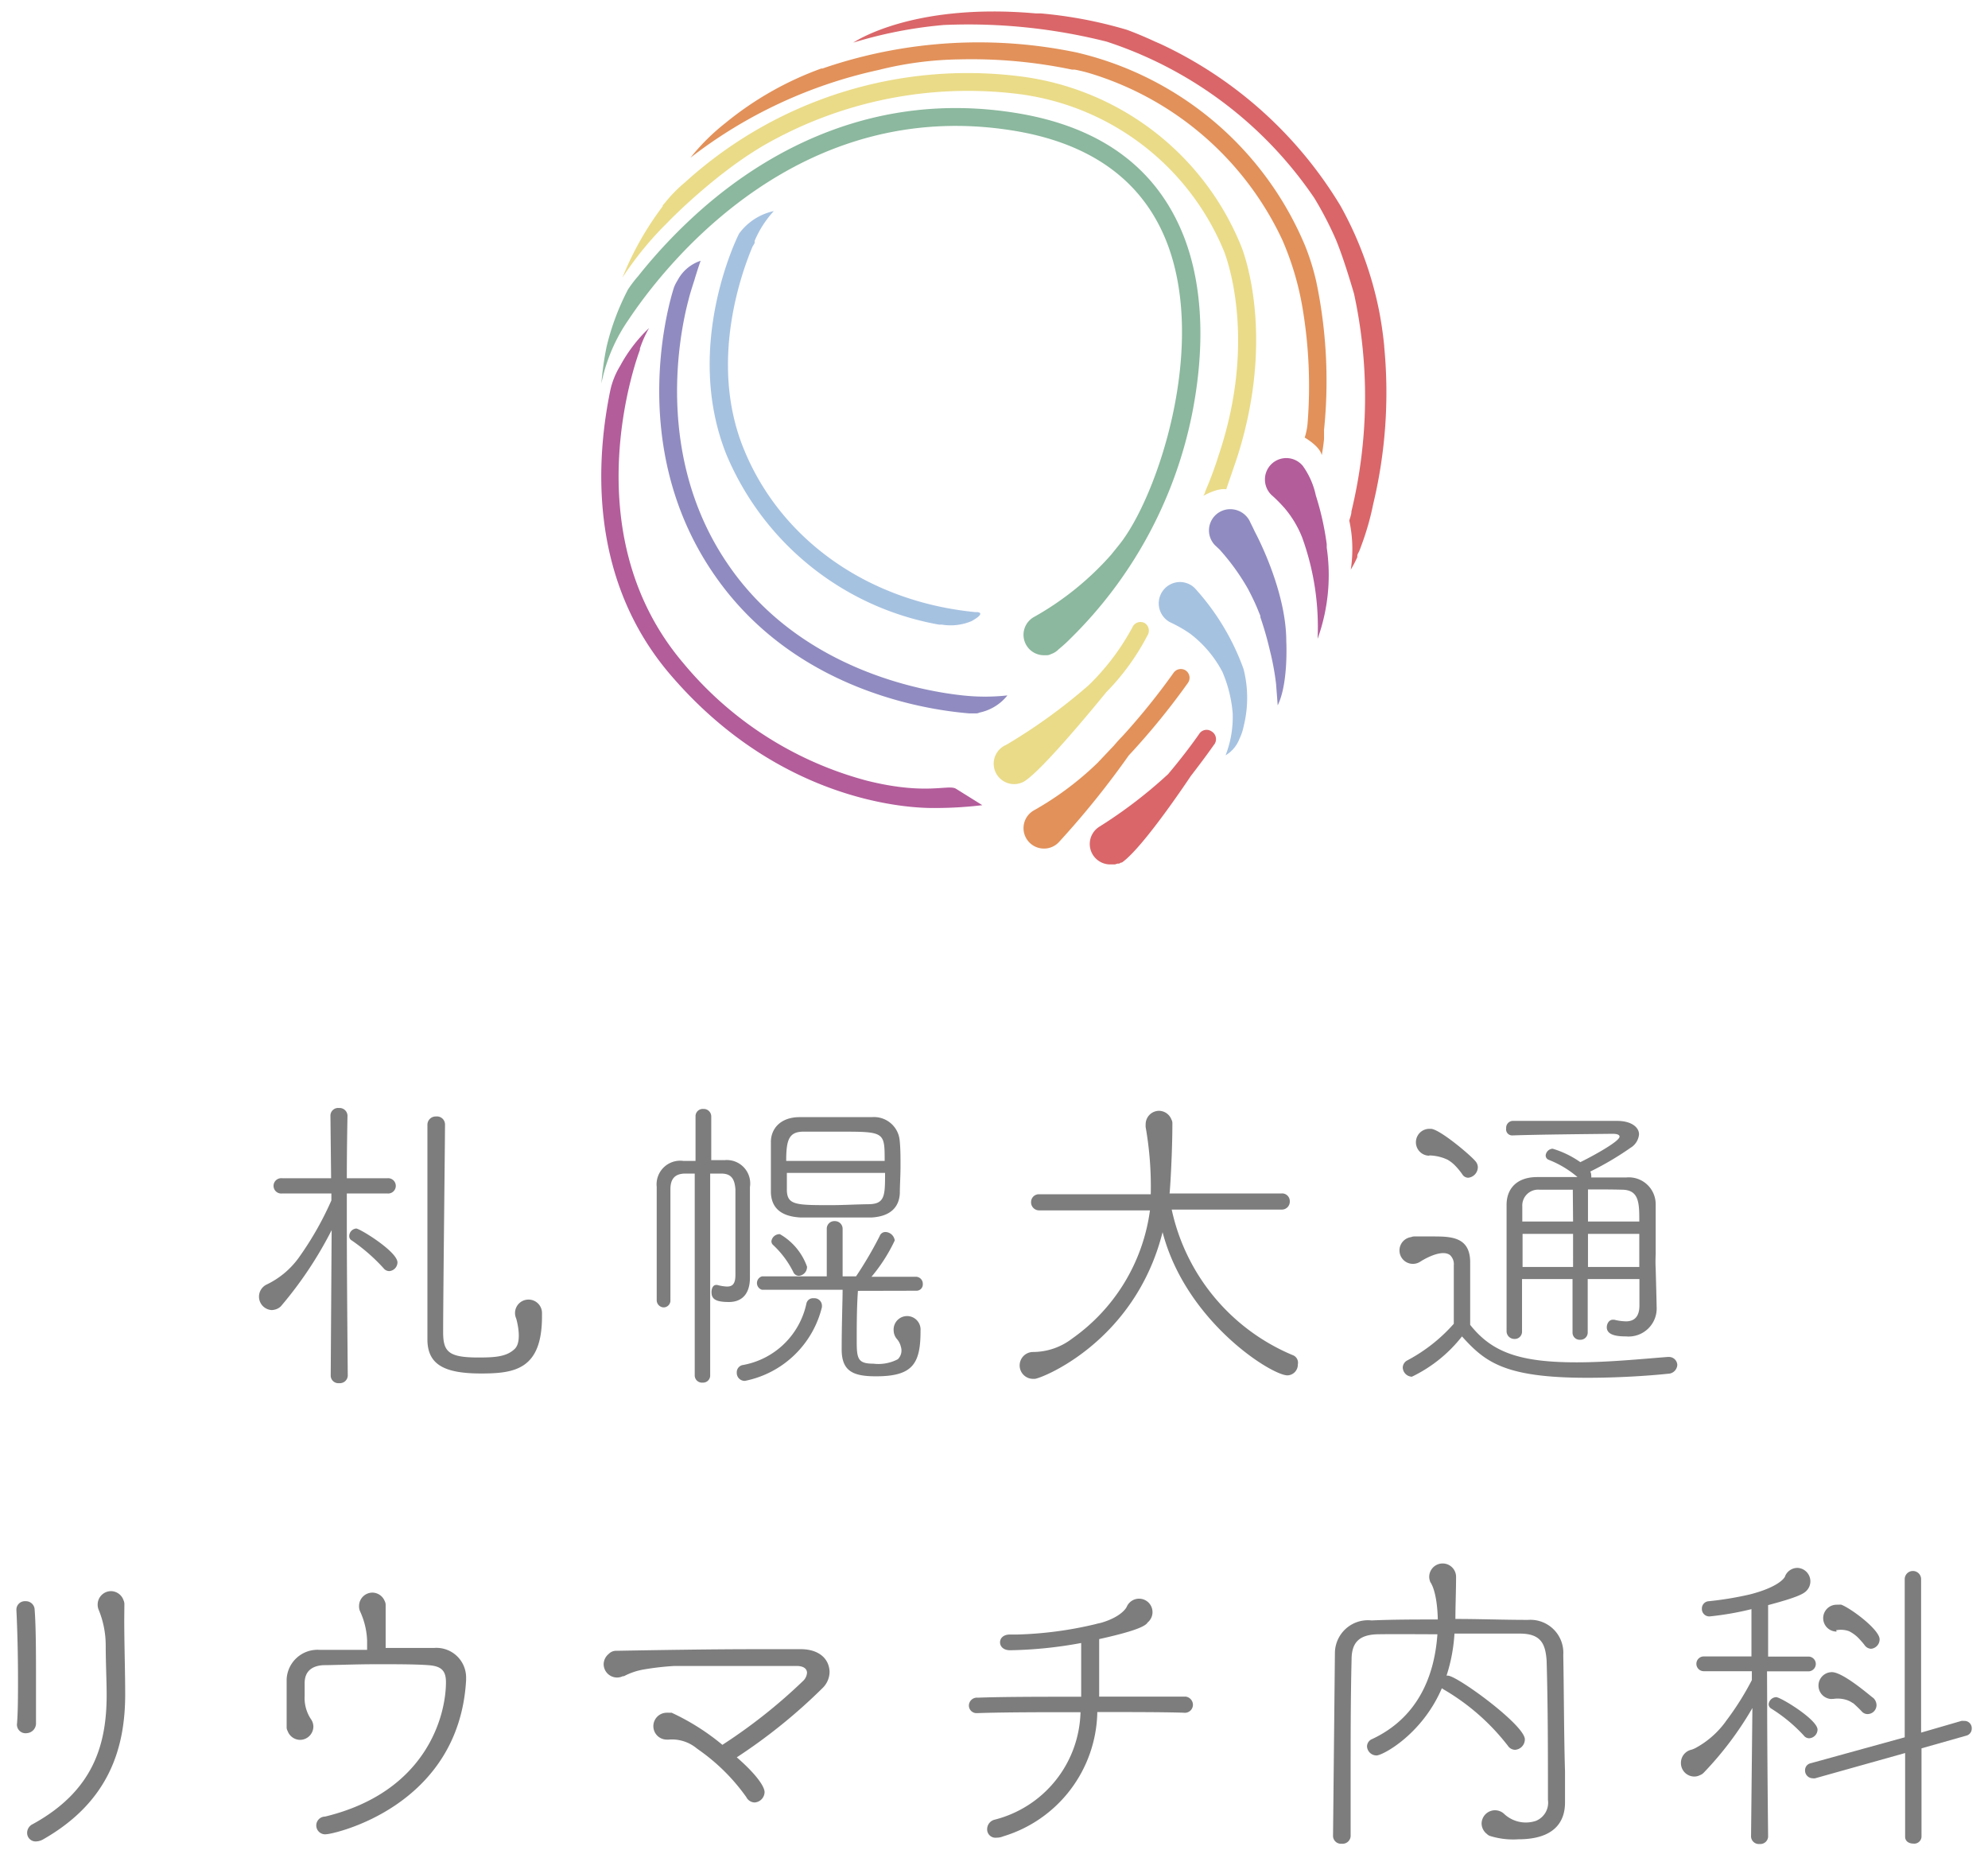 <svg id="bg" xmlns="http://www.w3.org/2000/svg" viewBox="0 0 148 138"><defs><style>.cls-1{fill:#a6c2e1;}.cls-2{fill:#908cc1;}.cls-3{fill:#b35d9b;}.cls-4{fill:#eadb88;}.cls-5{fill:#e2915a;}.cls-6{fill:#da6669;}.cls-7{fill:#8bb89e;}.cls-8{fill:#7d7d7d;}</style></defs><title>logo_02</title><path class="cls-1" d="M56.18,18.09l0-.08,0-.08a7.62,7.62,0,0,1,1.43-2.22,4.35,4.35,0,0,0-2.53,1.6h0a.83.83,0,0,0-.08.12c-.17.34-4.13,8.43-.91,16.43A21.18,21.18,0,0,0,69.9,46.49h0l.21,0a4,4,0,0,0,2.22-.26c.91-.51.66-.64.45-.67h-.16c-8-.77-14.55-5.41-17.28-12.22-2.63-6.54,0-13.36.69-15A2.64,2.64,0,0,0,56.18,18.09Z"/><path class="cls-2" d="M51.69,20.87h0c.24-.82.47-1.46.47-1.46a3,3,0,0,0-1.72,1.46h0a3.27,3.27,0,0,0-.25.48h0c-.16.47-3.82,11.72,3.07,21.55,6.19,8.85,16.51,10,18.91,10.2h0l.48,0h0a.55.55,0,0,0,.26-.06A3.59,3.59,0,0,0,75,51.76a15.26,15.26,0,0,1-3.33,0c-3-.32-12-1.9-17.36-9.59-5.68-8.12-3.67-17.54-3.05-19.86C51.38,21.8,51.69,20.87,51.69,20.87Z"/><path class="cls-3" d="M64.55,58.11a26.62,26.62,0,0,1-13.71-8.79c-8.35-9.86-3.25-23.15-3.2-23.28l0-.1a8.41,8.41,0,0,1,.68-1.52,11.17,11.17,0,0,0-2.15,2.81h0a5.89,5.89,0,0,0-.73,1.8c-1,4.84-1.77,13.83,4.4,21.11,8,9.41,17.49,10,19.57,10h.4a29.56,29.56,0,0,0,3.32-.21l-1.94-1.21C70.64,58.34,69,59.22,64.55,58.11Z"/><path class="cls-4" d="M85.17,46.35a.66.66,0,0,0-.87.35A17.69,17.69,0,0,1,81.05,51a41.38,41.38,0,0,1-6.14,4.44h0a1.52,1.52,0,1,0,1.27,2.76l0,0c1.36-.72,6.17-6.67,6.17-6.67h0a17.54,17.54,0,0,0,3.13-4.34A.66.66,0,0,0,85.17,46.35Z"/><path class="cls-5" d="M88.28,49.91a.66.66,0,0,0-.92.18,50.35,50.35,0,0,1-3.82,4.73q-.27.27-.6.66l-1.23,1.3A23.08,23.08,0,0,1,77,60.3h0a1.52,1.52,0,0,0,.73,2.86,1.51,1.51,0,0,0,1.11-.49h0a64.53,64.53,0,0,0,5.19-6.44h0a53.33,53.33,0,0,0,4.4-5.39A.66.66,0,0,0,88.28,49.91Z"/><path class="cls-6" d="M90.2,54.44a.65.65,0,0,0-.92.18s-.9,1.32-2.32,3a34.68,34.68,0,0,1-5.13,3.92h0a1.52,1.52,0,0,0,.83,2.8H83l.19-.06.12,0,0,0,.15-.08.06,0c1.6-1.11,5.13-6.44,5.13-6.44h0c1-1.29,1.64-2.2,1.7-2.29A.67.67,0,0,0,90.2,54.44Z"/><path class="cls-3" d="M98.77,40.76c0-.1,0-.19,0-.26a21.06,21.06,0,0,0-.81-3.62h0A5.89,5.89,0,0,0,97,34.69a1.59,1.59,0,0,0-2.83,1,1.6,1.6,0,0,0,.6,1.25h0a11.06,11.06,0,0,1,.8.81h0l.08.09A7.82,7.82,0,0,1,96.94,40a19.56,19.56,0,0,1,1.15,7.55A14,14,0,0,0,98.77,40.76Z"/><path class="cls-2" d="M95.76,47.73c0-3.86-2.34-8.15-2.34-8.15h0c-.11-.24-.22-.46-.33-.68a1.62,1.62,0,0,0-1.48-1,1.58,1.58,0,0,0-1.16,2.68v0l.34.32a16.68,16.68,0,0,1,2.1,2.9c.08.15.27.51.5,1h0c.11.24.22.49.32.75l.12.29,0,.1a24.86,24.86,0,0,1,.71,2.48A19.54,19.54,0,0,1,95,50.92h0l.12,1.58C95.93,50.87,95.76,47.73,95.76,47.73Z"/><path class="cls-1" d="M92.58,49.8a17.93,17.93,0,0,0-3.61-6h0a1.57,1.57,0,0,0-1.14-.48,1.59,1.59,0,0,0-.71,3h0a9.76,9.76,0,0,1,1.5.86A8.58,8.58,0,0,1,91,50a9.8,9.8,0,0,1,.77,3.1,7.88,7.88,0,0,1-.53,3.12A2.45,2.45,0,0,0,92.27,55h0a4.18,4.18,0,0,0,.33-1A8.69,8.69,0,0,0,92.58,49.8Z"/><path class="cls-6" d="M103.05,25.81v-.06c-.08-.82-.2-1.66-.36-2.51a26.8,26.8,0,0,0-2.89-7.91A30.88,30.88,0,0,0,86.37,3.26L86,3.1c-.82-.38-1.53-.67-2.1-.88A32.45,32.45,0,0,0,77.5,1l-.37,0c-9.28-.83-13.6,2.17-13.6,2.17a32.51,32.51,0,0,1,6.73-1.31A42.11,42.11,0,0,1,82.39,3.1,29.9,29.9,0,0,1,97.84,14.73a26,26,0,0,1,1.62,3.12c.64,1.56,1.26,3.75,1.34,4a36.23,36.23,0,0,1-.19,16.21c0,.23-.1.46-.16.69a10,10,0,0,1,.11,3.65,8,8,0,0,0,.49-.94h0a.55.55,0,0,1,0-.1c0-.12.11-.25.16-.39h0v0c.06-.14.11-.29.17-.45h0a20.13,20.13,0,0,0,.85-3A35.6,35.6,0,0,0,103.05,25.81Z"/><path class="cls-4" d="M92.38,18.27A20.5,20.5,0,0,0,76,5.69,31.27,31.27,0,0,0,51,13.57h0a10.36,10.36,0,0,0-1.5,1.53c-.1.11-.15.18-.16.18a.25.25,0,0,0,0,.07,22.94,22.94,0,0,0-3,5.31,24.62,24.62,0,0,1,3.38-4.12h0l.14-.15,0,0h0a44.16,44.16,0,0,1,3.92-3.46l.07-.05a28.69,28.69,0,0,1,2.91-2A30.52,30.52,0,0,1,75.85,7,19.15,19.15,0,0,1,91.16,18.79c0,.06,2.55,6.24-.44,15.11a0,0,0,0,0,0,0,27.05,27.05,0,0,1-1,2.69h0c0,.11-.09.21-.13.31,1.19-.64,1.7-.48,1.7-.48l.59-1.72v0h0c.13-.38.24-.71.3-.9h0v0h0C95,24.73,92.5,18.54,92.38,18.27Z"/><path class="cls-5" d="M98,21a17.54,17.54,0,0,0-.84-2.71A24.47,24.47,0,0,0,80.17,3.91,35.72,35.72,0,0,0,61.52,5h0l-.29.1-.09,0A24.27,24.27,0,0,0,54,9.16h0a15.88,15.88,0,0,0-2.6,2.58,35,35,0,0,1,14-6.53h0a26,26,0,0,1,6-.79h0a36.61,36.61,0,0,1,8.4.76l.2,0a11.16,11.16,0,0,1,1.15.28h0A23.26,23.26,0,0,1,95.47,17.87a21.67,21.67,0,0,1,1.49,5,35,35,0,0,1,.38,8.7,4.78,4.78,0,0,1-.21,1s1.12.63,1.27,1.31c0,0,.1-.51.17-1.19h0l0-.31c0-.1,0-.2,0-.3V32h0A36,36,0,0,0,98,21Z"/><path class="cls-7" d="M88.14,17.62c-2-5.11-6.2-8.21-12.56-9.22-10.52-1.68-18.39,2.89-23.14,7a39,39,0,0,0-4.93,5.15,9.28,9.28,0,0,0-.76,1h0a18.49,18.49,0,0,0-1.59,4.25,22.93,22.93,0,0,0-.39,2.75,12.72,12.72,0,0,1,2-4.72c3-4.51,12.83-16.63,28.59-14.12,5.86.93,9.74,3.75,11.53,8.39,3,7.84-.75,18.92-3.55,22.42l-.62.77A22,22,0,0,1,77,45.91h0a1.52,1.52,0,0,0,.73,2.86l.21,0h0a.65.65,0,0,0,.29-.08,1.45,1.45,0,0,0,.59-.37,11,11,0,0,0,.91-.83,32.35,32.35,0,0,0,9-16.6v0C89.6,26.57,89.73,21.73,88.14,17.62Z"/><path class="cls-8" d="M24.69,91.56l-.07,10.85a.57.57,0,0,0,.63.54.59.59,0,0,0,.64-.54s-.07-7.54-.07-11.09V88.83l3,0a.57.57,0,1,0,0-1.13l-3,0c0-2.37.05-4.65.05-4.65a.59.59,0,0,0-.64-.58.57.57,0,0,0-.63.58l.05,4.65-3.64,0a.57.57,0,1,0,0,1.13l3.66,0v.52a23.85,23.85,0,0,1-2.42,4.25,6.3,6.3,0,0,1-2.38,2h0a1,1,0,0,0,.36,1.91,1.1,1.1,0,0,0,.44-.11,1.06,1.06,0,0,0,.23-.16l0,0,0,0A29,29,0,0,0,24.69,91.56Z"/><path class="cls-8" d="M26.52,91.44A.57.57,0,0,0,26,92a.36.36,0,0,0,.19.33,13.53,13.53,0,0,1,2.37,2.07.54.54,0,0,0,.42.21.66.66,0,0,0,.61-.66C29.55,93.13,26.78,91.44,26.52,91.44Z"/><path class="cls-8" d="M49.37,97.31a.51.51,0,0,0,.54-.54c0-1.22,0-2.77,0-4.25s0-2.94,0-4c0-.77.33-1.15,1.06-1.17.24,0,.49,0,.75,0l0,15a.54.54,0,0,0,.59.56.53.53,0,0,0,.56-.56l0-15c.28,0,.56,0,.82,0,.77,0,1,.42,1.06,1.17,0,1.76,0,6.23,0,6.37,0,.66-.21.87-.63.87a3.32,3.32,0,0,1-.73-.12h-.07c-.24,0-.35.26-.35.54,0,.49.28.73,1.29.73s1.57-.64,1.57-1.81V95c0-.68,0-1.22,0-1.72,0-.8,0-3.52,0-4.93a1.74,1.74,0,0,0-1.88-2h-1V83.1a.56.56,0,0,0-.59-.56.54.54,0,0,0-.58.56l0,3.31h-.89a1.76,1.76,0,0,0-2,1.93c0,1.17,0,2.63,0,4.13s0,3,0,4.28A.54.54,0,0,0,49.37,97.31Z"/><path class="cls-8" d="M54.85,102.17a.59.59,0,0,0,.61.61,7.38,7.38,0,0,0,5.73-5.49c0-.05,0-.1,0-.14a.56.56,0,0,0-.61-.52.5.5,0,0,0-.54.37,5.9,5.9,0,0,1-4.79,4.61A.55.55,0,0,0,54.85,102.17Z"/><path class="cls-8" d="M58.06,91.86a.61.61,0,0,0-.63.52.36.36,0,0,0,.12.28,7.05,7.05,0,0,1,1.5,2,.46.46,0,0,0,.42.3.66.66,0,0,0,.61-.68A4.54,4.54,0,0,0,58.06,91.86Z"/><path class="cls-8" d="M59.61,90.62c.85,0,1.7,0,2.56,0s1.79,0,2.71,0c1.4-.08,2.06-.76,2.11-1.81,0-.59.05-1.27.05-2s0-1.39-.07-2a1.92,1.92,0,0,0-2.07-1.66c-1,0-2,0-3,0-.82,0-1.6,0-2.37,0-1.41,0-2.12.84-2.14,1.81,0,.68,0,1.47,0,2.25,0,.56,0,1.1,0,1.55C57.43,89.84,58.06,90.54,59.61,90.62Zm.17-6.39c.87,0,1.76,0,2.68,0,3.4,0,3.4,0,3.4,2.18H58.53C58.53,84.86,58.72,84.25,59.78,84.23Zm6.11,3.07c0,1.67,0,2.31-1.2,2.33s-1.91.07-2.82.07c-2.56,0-3.24,0-3.29-1.06,0-.4,0-.84,0-1.34Z"/><path class="cls-8" d="M68.21,96.07a.47.47,0,0,0,.49-.5.52.52,0,0,0-.51-.54l-3.31,0a12.33,12.33,0,0,0,1.73-2.7.72.72,0,0,0-.68-.63.45.45,0,0,0-.44.3,28.66,28.66,0,0,1-1.76,3h-1l0-3.54a.57.57,0,0,0-.59-.57.56.56,0,0,0-.59.57l0,3.54-4.82,0a.52.52,0,0,0,0,1l6,0c0,.68-.07,2.63-.07,4.44,0,1.65.89,2,2.56,2,2.7,0,3.31-.91,3.31-3.35V99a.42.42,0,0,0,0-.12,1,1,0,0,0-2,.16,1,1,0,0,0,.23.61h0a1.35,1.35,0,0,1,.31.6.91.91,0,0,1-.23.92,3.12,3.12,0,0,1-1.82.33c-1.17,0-1.24-.38-1.24-1.71,0-1.06,0-2.45.09-3.71Z"/><path class="cls-8" d="M96.23,100.86a15.22,15.22,0,0,1-9-10.83l8.17,0a.59.59,0,0,0,.62-.62.57.57,0,0,0-.62-.58H87.07c.05-.4.21-3.11.21-5.2h0v0a.56.56,0,0,0-.07-.3,1,1,0,0,0-.92-.65,1,1,0,0,0-1,1,1.55,1.55,0,0,0,0,.21h0a25.53,25.53,0,0,1,.38,5H77.37a.58.58,0,0,0-.61.58.6.6,0,0,0,.61.62l8.24,0a13.93,13.93,0,0,1-5.79,9.54,4.8,4.8,0,0,1-2.91,1,1,1,0,0,0,0,2l.12,0h0c.43,0,7.45-2.7,9.52-10.92,1.73,6.64,8.1,10.66,9.3,10.66a.8.8,0,0,0,.77-.82A.6.6,0,0,0,96.23,100.86Z"/><path class="cls-8" d="M124.23,101h-.07c-1.86.14-4.4.4-6.79.4-4.28,0-6.32-.77-7.92-2.79,0-1.72,0-3.27,0-4.65,0-1.91-1.43-1.93-2.8-1.93h-1.36a.6.6,0,0,0-.24.05,1,1,0,1,0,.68,1.83h0s1.51-1,2.21-.5a.92.92,0,0,1,.29.77v1.06c0,1,0,2.09,0,3.29a12.29,12.29,0,0,1-3.45,2.72.62.62,0,0,0-.35.54.71.71,0,0,0,.68.68,10.52,10.52,0,0,0,3.73-3c1.72,1.91,3.17,3.08,9.33,3.08,2.23,0,4.48-.14,6-.3a.7.7,0,0,0,.7-.66A.62.62,0,0,0,124.23,101Z"/><path class="cls-8" d="M112.6,84.51h0c2.09-.07,5.73-.1,7.45-.12.33,0,.52.07.52.21,0,.4-2.47,1.69-2.92,1.9a7.13,7.13,0,0,0-2.06-1,.55.55,0,0,0-.52.51.35.35,0,0,0,.21.31,7.54,7.54,0,0,1,2.16,1.29h-3c-1.48,0-2.25.82-2.28,2,0,1.64,0,3.45,0,5.31,0,1.38,0,2.79,0,4.2a.58.58,0,0,0,.59.54.54.54,0,0,0,.56-.54c0-1.31,0-2.65,0-3.92h3.76v4a.53.53,0,0,0,.56.52.54.54,0,0,0,.57-.52v-4h3.85c0,1.06,0,1.81,0,1.88v.09c0,.92-.47,1.18-1,1.18a3.87,3.87,0,0,1-.87-.12l-.12,0c-.26,0-.44.28-.44.56,0,.61.82.68,1.43.68a2.09,2.09,0,0,0,2.28-2.23c0-.33-.07-2.8-.07-2.84a9.26,9.26,0,0,1,0-1c0-.92,0-2.14,0-3.08v-.68a2,2,0,0,0-2.19-2h-2.61a.33.33,0,0,0,0-.16.55.55,0,0,0-.07-.28,22.36,22.36,0,0,0,3-1.77,1.3,1.3,0,0,0,.63-1c0-.54-.59-1-1.62-1-2.37,0-5.24,0-7.8,0a.51.51,0,0,0-.47.55A.45.45,0,0,0,112.6,84.51Zm4.51,9.79h-3.76V91.84h3.76Zm0-3.38h-3.78c0-.4,0-.77,0-1.13a1.18,1.18,0,0,1,1.27-1.24c.75,0,1.6,0,2.49,0Zm1.11,3.38V91.84h3.82c0,.8,0,1.66,0,2.46Zm2.51-5.75c1.31,0,1.31,1,1.31,2.37h-3.82V88.53C119.06,88.53,119.9,88.53,120.75,88.55Z"/><path class="cls-8" d="M9.26,119.42a.67.67,0,0,0-.06-.3,1,1,0,0,0-.93-.69,1,1,0,0,0-1,1,1,1,0,0,0,.08.4h0a7,7,0,0,1,.52,2.58h0c0,1.34.07,2.7.07,3.75,0,3.71-1,7.14-5.5,9.61a.72.72,0,0,0-.42.65.63.63,0,0,0,.65.64,1.15,1.15,0,0,0,.57-.17c4.88-2.79,6.08-6.78,6.08-10.78,0-1.66-.07-3.76-.07-5.61Z"/><path class="cls-8" d="M2.68,128.23c0-.85,0-2,0-3.17,0-1.88,0-3.93-.1-5.24a.65.65,0,0,0-.68-.64.63.63,0,0,0-.68.64v0c.07,1.39.12,3.32.12,5.15,0,1.2,0,2.35-.07,3.29v0A.64.64,0,0,0,2,129,.73.73,0,0,0,2.68,128.23Z"/><path class="cls-8" d="M32.3,122.66c-1.08,0-2.33,0-3.59,0v-3.22s0,0,0,0,0,0,0,0v0a.6.6,0,0,0-.07-.27,1,1,0,0,0-.91-.63,1,1,0,0,0-1,1,.92.92,0,0,0,.07.38h0a5.66,5.66,0,0,1,.53,2.19v.69c-1.22,0-2.44,0-3.54,0a2.3,2.3,0,0,0-2.45,2.19v0c0,.59,0,1.3,0,2v1.55a.52.52,0,0,0,.07.29,1,1,0,0,0,.92.67,1,1,0,0,0,1-1,1,1,0,0,0-.2-.57h0a2.84,2.84,0,0,1-.45-1.7c0-.41,0-.76,0-.95,0-.63.28-1.27,1.38-1.34.75,0,2.37-.07,4-.07,1.46,0,2.89,0,3.83.07s1.31.38,1.31,1.27c0,2.47-1.43,8.17-9,10a.66.66,0,1,0,.12,1.31c.45,0,9.84-2,10.38-11.46v-.14A2.21,2.21,0,0,0,32.3,122.66Z"/><path class="cls-8" d="M59.69,122.75c-1,0-2.12,0-3.32,0-3.54,0-7.65.07-10.47.12a.77.77,0,0,0-.59.24,1,1,0,0,0-.37.75,1,1,0,0,0,1,1,1,1,0,0,0,.43-.1h0l.08,0h0a5,5,0,0,1,1.54-.51A20.4,20.4,0,0,1,50.2,124c2.54,0,5.29,0,7.37,0h1.74c.54,0,.77.23.77.51a.93.93,0,0,1-.3.61,40,40,0,0,1-6,4.75A17.19,17.19,0,0,0,50,127.48h0l-.22,0h0a.7.7,0,0,0-.14,0,1,1,0,1,0,0,2,.7.7,0,0,0,.14,0v0a2.89,2.89,0,0,1,2.06.63l.19.14a14.6,14.6,0,0,1,3.53,3.51.72.72,0,0,0,.61.4.79.79,0,0,0,.75-.77c0-.43-.66-1.37-2.07-2.59a40.84,40.84,0,0,0,6.42-5.19,1.71,1.71,0,0,0,.49-1.17C61.73,123.48,61,122.78,59.69,122.75Z"/><path class="cls-8" d="M88.27,126.28c-1.2,0-3.71,0-6.44,0,0-1,0-2.14,0-3.12V122c2.43-.54,3.26-.88,3.54-1.15l.07-.09,0,0a1,1,0,1,0-1.56-1.16h0s-.3.7-1.85,1.17l-.3.07-.23.06a28.17,28.17,0,0,1-5.78.76h-.54c-.49,0-.73.28-.73.58s.24.59.75.59a31.63,31.63,0,0,0,5.29-.54c0,.92,0,2.61,0,4-2.86,0-5.8,0-7.7.07a.6.6,0,0,0-.66.59.57.57,0,0,0,.61.56h0c2-.07,4.91-.07,7.7-.07a8.47,8.47,0,0,1-6.39,8,.73.73,0,0,0-.56.71.62.62,0,0,0,.7.63,1.26,1.26,0,0,0,.5-.1,9.84,9.84,0,0,0,7-9.2v-.05c2.61,0,5,0,6.44.05h0a.6.6,0,0,0,.68-.57A.62.62,0,0,0,88.27,126.28Z"/><path class="cls-8" d="M116.38,123.18a2.45,2.45,0,0,0-2.61-2.61c-1.85,0-3.66-.07-5.42-.07,0-.92.05-2.16.05-3.13,0,0,0,0,0,0h0a1,1,0,0,0-2,0,1.06,1.06,0,0,0,.09.4h0s.5.61.55,2.77c-1.68,0-3.32,0-4.93.07A2.46,2.46,0,0,0,99.38,123l-.14,13.67a.59.59,0,0,0,.65.56.6.6,0,0,0,.66-.56v-4.35c0-2.93,0-5.89.07-8.78,0-1.29.56-1.88,2-1.9s2.84,0,4.39,0c-.23,3.31-1.59,6.27-4.86,7.8a.6.6,0,0,0-.38.54.71.71,0,0,0,.71.68c.45,0,3.38-1.55,4.86-5l.14.09a16.61,16.61,0,0,1,4.77,4.18.66.66,0,0,0,.54.31.78.78,0,0,0,.73-.78c0-1.06-5.05-4.74-5.73-4.74h-.1a12.47,12.47,0,0,0,.59-3.13c1.65,0,3.29,0,4.86,0s1.91.75,2,2c.1,3.38.1,7,.1,10.38a1.46,1.46,0,0,1-.9,1.56,2.36,2.36,0,0,1-2.33-.49h0a1,1,0,0,0-.71-.3,1,1,0,0,0-1,1,1,1,0,0,0,.39.76.64.64,0,0,0,.2.14l0,0a5.78,5.78,0,0,0,2.15.26c2.67,0,3.47-1.3,3.47-2.73v-.12l0-2.2C116.43,129.21,116.43,125.85,116.38,123.18Z"/><path class="cls-8" d="M131.55,124.4l3.08,0a.55.55,0,1,0,0-1.1l-3,0c0-1.88,0-3.55,0-3.83,2-.53,2.62-.81,2.85-1.06a1,1,0,0,0-.67-1.71,1,1,0,0,0-.91.6h0c0,.1-.43.81-2.61,1.37a24.57,24.57,0,0,1-3.07.51.54.54,0,0,0-.52.56.55.55,0,0,0,.59.57,22.39,22.39,0,0,0,3.1-.54l0,3.52-3.55,0a.55.55,0,1,0,0,1.1l3.58,0v.66a21.1,21.1,0,0,1-1.94,3.07.61.61,0,0,1-.07.1,6.71,6.71,0,0,1-2.19,1.89,2.11,2.11,0,0,1-.29.12v0a1,1,0,0,0-.79,1,1,1,0,0,0,1,1,.92.92,0,0,0,.41-.1.73.73,0,0,0,.29-.19,25,25,0,0,0,3.62-4.81l-.1,9.58a.58.58,0,0,0,.64.54.58.58,0,0,0,.63-.54s-.07-6.39-.07-9.91Z"/><path class="cls-8" d="M135.31,128.74c0-.75-2.75-2.42-3.08-2.42a.59.59,0,0,0-.56.52.38.38,0,0,0,.19.33,11.76,11.76,0,0,1,2.42,2,.5.5,0,0,0,.42.21A.66.66,0,0,0,135.31,128.74Z"/><path class="cls-8" d="M146.21,128.09a.68.68,0,0,0-.19,0l-3,.87,0-11.42a.61.61,0,0,0-1.22,0v11.77l-7,1.93a.53.53,0,0,0-.42.51.58.58,0,0,0,.57.61.55.55,0,0,0,.18,0l6.7-1.88v6.23c0,.35.3.51.61.51a.54.54,0,0,0,.61-.51l0-6.58,3.32-.94a.54.54,0,0,0,.42-.54A.54.54,0,0,0,146.21,128.09Z"/><path class="cls-8" d="M39.32,96.73a1,1,0,0,0-.89,1.41h0s.5,1.67-.11,2.26-1.48.64-2.72.64c-2.23,0-2.61-.44-2.61-1.9,0-2.42.14-14.44.14-15.45a.6.6,0,0,0-.66-.59.62.62,0,0,0-.65.59c0,.72,0,15,0,16,0,1.9,1.29,2.54,4,2.54,2.51,0,4.53-.31,4.53-4.25v-.25A1,1,0,0,0,39.32,96.73Z"/><path class="cls-8" d="M106.39,86h0a3.36,3.36,0,0,1,1.38.32,2.68,2.68,0,0,1,.61.49,5,5,0,0,1,.48.59.52.52,0,0,0,.45.26.8.8,0,0,0,.71-.78.68.68,0,0,0-.17-.44c-.38-.47-2.7-2.42-3.33-2.42h-.11a1,1,0,0,0,0,2Z"/><path class="cls-8" d="M136.7,121.33l.06,0h0a1.78,1.78,0,0,1,.89.08,2.61,2.61,0,0,1,.77.58c.14.15.27.3.38.44a.62.62,0,0,0,.49.29.7.7,0,0,0,.64-.71c0-.7-2.08-2.27-2.85-2.57h0a.64.64,0,0,0-.2,0h0a.8.8,0,0,0-.15,0,1,1,0,1,0,0,2Z"/><path class="cls-8" d="M136.36,126.45l.07,0v0h.07a2.16,2.16,0,0,1,1.06.11l0,0,.16.07.27.16h0c.21.19.42.39.6.58a.57.57,0,0,0,.47.21.67.67,0,0,0,.64-.68.75.75,0,0,0-.24-.52c-.05,0-2.21-1.92-3.08-1.92h0a1,1,0,0,0,0,2Z"/></svg>